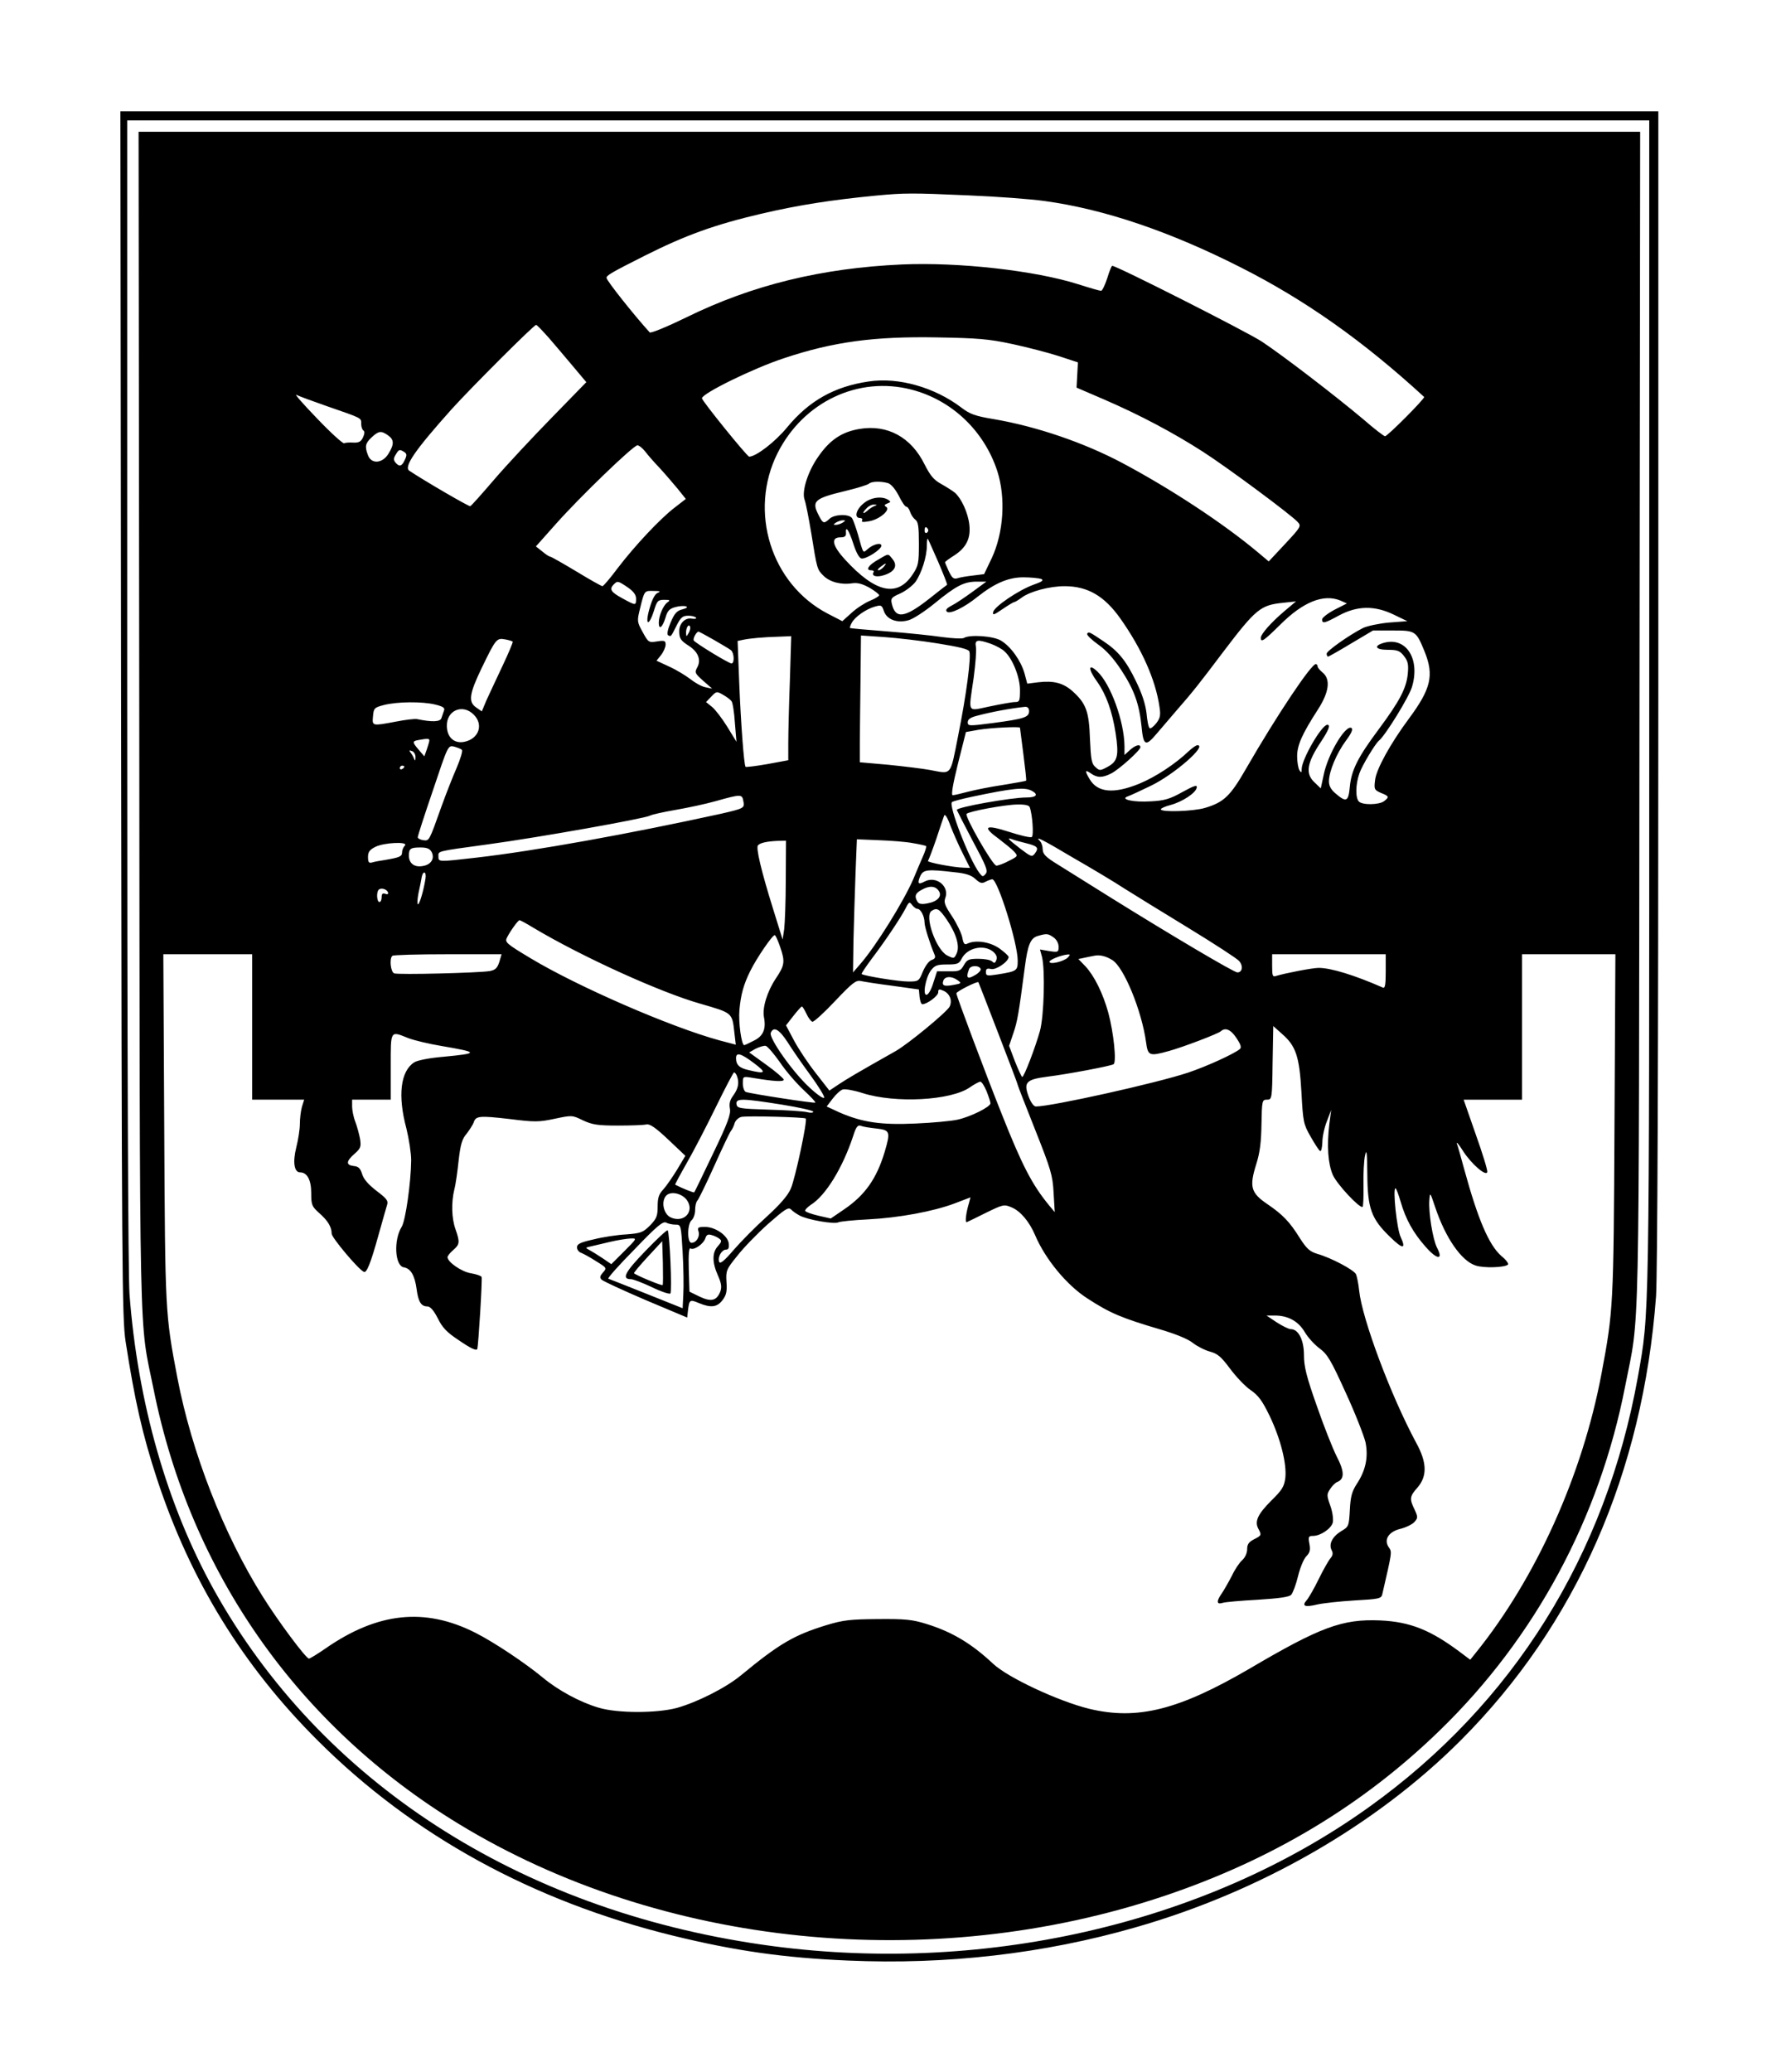 <?xml version="1.0" standalone="no"?>
<!DOCTYPE svg PUBLIC "-//W3C//DTD SVG 20010904//EN"
 "http://www.w3.org/TR/2001/REC-SVG-20010904/DTD/svg10.dtd">
<svg version="1.0" xmlns="http://www.w3.org/2000/svg"
 width="784pt" height="912pt" viewBox="0 0 784 912"
 preserveAspectRatio="xMidYMid meet">

<g transform="translate(0,912) scale(0.1,-0.1)"
fill="#000000" stroke="none">
<path d="M533 5978 c3 -2436 4 -2662 20 -2763 40 -258 74 -409 138 -604 147
-447 378 -823 708 -1152 419 -418 946 -707 1566 -859 270 -66 484 -97 768
-109 434 -19 862 30 1265 146 550 157 1059 450 1432 823 508 509 802 1176 860
1955 6 92 10 1016 10 2678 l0 2537 -3385 0 -3385 0 3 -2652z m6727 45 c0
-2758 1 -2674 -50 -2963 -141 -785 -549 -1439 -1183 -1893 -723 -519 -1717
-744 -2672 -606 -1074 155 -1944 718 -2414 1563 -206 372 -335 823 -371 1301
-6 92 -10 1008 -10 2653 l0 2512 3350 0 3350 0 0 -2567z"/>
<path d="M613 5948 c3 -2852 -2 -2621 63 -2942 162 -808 636 -1483 1344 -1914
890 -542 2078 -663 3110 -315 471 159 871 399 1209 728 419 407 702 933 815
1514 65 331 60 96 63 2939 l3 2582 -3305 0 -3305 0 3 -2592z m3652 2312 c121
-5 272 -16 335 -25 262 -36 550 -134 860 -291 285 -144 540 -324 809 -571 6
-5 -161 -173 -172 -173 -5 0 -48 33 -95 74 -120 101 -350 278 -448 343 -66 43
-638 333 -658 333 -3 0 -13 -25 -22 -55 -10 -30 -22 -55 -27 -55 -6 0 -51 13
-101 29 -189 60 -525 98 -776 87 -353 -16 -658 -90 -949 -233 -84 -41 -157
-71 -161 -66 -69 76 -190 228 -190 240 0 11 20 23 169 98 177 89 306 136 511
184 167 39 310 61 505 80 126 12 162 12 410 1z m-1849 -627 c27 -31 75 -88
107 -126 l58 -69 -153 -157 c-84 -86 -198 -208 -252 -271 -54 -63 -101 -116
-106 -118 -6 -2 -199 110 -268 156 -26 17 24 90 187 272 88 97 361 370 371
370 4 0 28 -26 56 -57z m2039 -27 c66 -14 158 -38 205 -53 l85 -28 -3 -56 -3
-55 123 -53 c155 -67 304 -146 433 -229 109 -70 389 -278 417 -309 17 -18 15
-22 -55 -97 l-72 -77 -50 42 c-152 127 -385 280 -596 392 -168 89 -376 160
-563 192 -84 14 -106 22 -144 51 -117 89 -277 135 -408 115 -151 -22 -263 -85
-360 -203 -52 -63 -135 -127 -166 -128 -9 0 -208 246 -208 257 0 21 226 132
360 176 218 73 399 97 675 92 177 -3 229 -7 330 -29z m-442 -201 c177 -46 319
-181 377 -358 38 -118 28 -271 -24 -383 l-34 -71 -48 -6 c-27 -3 -58 -8 -69
-12 -17 -5 -24 1 -38 30 -9 20 -17 38 -17 40 0 3 18 16 40 30 53 34 74 75 67
136 -6 53 -35 115 -63 140 -11 9 -38 26 -61 39 -33 18 -48 37 -73 86 -59 120
-164 177 -287 156 -77 -13 -130 -48 -181 -122 -46 -65 -74 -154 -60 -190 5
-13 18 -79 29 -145 26 -162 26 -161 54 -189 28 -28 78 -41 128 -33 23 3 44 -3
75 -20 23 -14 42 -28 42 -33 0 -4 -18 -15 -40 -24 -22 -9 -58 -32 -81 -53
l-41 -37 -64 33 c-250 130 -350 450 -221 707 114 226 356 340 590 279z m-2573
-73 c156 -54 150 -51 150 -77 0 -13 4 -26 10 -30 6 -3 5 -15 -2 -30 -9 -19
-18 -24 -42 -23 -17 1 -36 0 -41 -3 -6 -2 -60 47 -120 110 -61 63 -101 109
-90 103 12 -6 72 -28 135 -50z m268 -128 c27 -19 28 -39 2 -81 -26 -43 -75
-47 -90 -7 -15 39 -12 53 16 79 31 29 42 30 72 9z m1132 -71 c12 -16 40 -48
64 -73 23 -25 58 -66 79 -91 l36 -45 -49 -38 c-63 -48 -175 -167 -252 -268
-32 -43 -62 -78 -66 -78 -4 0 -56 29 -115 65 -60 36 -111 65 -115 65 -4 0 -20
10 -35 23 l-28 22 89 100 c104 117 340 345 358 345 7 0 22 -12 34 -27z m-1061
-2 c12 -8 13 -14 3 -35 -13 -29 -24 -32 -41 -12 -9 11 -9 19 1 35 14 24 17 24
37 12z m2129 -137 c14 -4 32 -25 48 -55 13 -27 28 -49 33 -49 6 0 13 -10 17
-22 4 -13 14 -28 23 -35 13 -9 16 -31 16 -105 0 -87 -2 -98 -28 -137 -67 -101
-163 -80 -296 65 -58 63 -65 99 -21 99 18 0 25 5 24 18 -3 37 13 14 32 -45 12
-38 26 -64 36 -66 20 -4 87 39 88 56 0 16 -37 7 -62 -16 -20 -17 -17 -21 -42
68 -9 30 -20 61 -25 69 -13 20 -77 18 -99 -2 -25 -23 -29 -22 -47 13 -34 65
-22 76 120 110 50 12 94 26 100 31 10 10 49 12 83 3z m-198 -174 c-8 -5 -22
-10 -30 -10 -13 0 -13 1 0 10 8 5 22 10 30 10 13 0 13 -1 0 -10z m375 -29 c3
-5 1 -12 -5 -16 -5 -3 -10 1 -10 9 0 18 6 21 15 7z m45 -144 c23 -54 41 -99
39 -101 -2 -1 -37 -28 -77 -60 -109 -86 -150 -92 -166 -24 -6 24 -2 29 37 46
24 11 54 34 67 51 27 39 50 111 50 159 0 20 2 33 4 31 2 -2 22 -48 46 -102z
m453 -75 c13 -6 5 -12 -32 -25 -65 -23 -175 -97 -179 -121 -3 -15 3 -13 41 13
25 17 48 31 52 31 3 0 18 9 33 20 36 27 123 50 188 50 102 0 176 -43 247 -144
93 -132 154 -268 171 -387 6 -37 3 -50 -14 -72 -12 -15 -25 -25 -29 -22 -5 2
-11 32 -14 66 -5 41 -20 87 -47 142 -43 89 -77 131 -143 175 -61 41 -65 43
-71 33 -4 -5 18 -26 47 -47 36 -25 69 -62 102 -112 58 -88 80 -151 90 -249 8
-86 18 -90 66 -33 19 22 59 69 89 104 70 80 97 114 204 256 145 191 165 207
265 217 l56 6 -50 -42 c-60 -51 -104 -101 -105 -118 0 -23 14 -13 85 57 101
101 191 137 265 107 l29 -13 -55 -28 c-30 -16 -54 -35 -54 -42 0 -20 10 -18
74 17 80 43 156 45 241 4 l60 -29 -80 -6 c-44 -4 -96 -15 -115 -24 -61 -31
-160 -101 -160 -113 0 -7 3 -13 6 -13 3 0 49 26 102 58 l96 57 88 0 c100 0
102 -2 140 -95 41 -103 27 -162 -70 -293 -81 -109 -144 -223 -149 -271 -5 -40
-3 -43 26 -56 36 -14 37 -18 14 -36 -22 -17 -95 -18 -111 -2 -16 16 -15 76 2
124 12 35 70 131 86 144 27 21 134 194 146 238 36 122 -26 219 -123 193 -48
-13 -39 -31 15 -31 43 0 54 -4 72 -27 18 -23 21 -37 17 -80 -7 -64 -36 -119
-128 -243 -91 -122 -120 -179 -127 -252 -6 -66 -15 -71 -61 -32 -22 18 -31 35
-31 55 0 43 33 122 74 178 25 33 33 52 25 57 -26 15 -104 -116 -122 -206 l-13
-60 -27 26 c-42 39 -35 85 29 181 33 50 42 73 27 73 -25 0 -113 -152 -113
-195 0 -17 -2 -17 -10 -5 -5 8 -10 36 -10 61 0 49 21 97 92 207 49 76 56 133
20 162 -13 11 -22 22 -22 27 1 4 -3 9 -7 10 -18 6 -174 -228 -306 -457 -71
-124 -99 -151 -183 -176 -50 -15 -194 -20 -194 -6 0 4 19 13 43 19 52 14 111
53 115 76 3 14 -10 10 -63 -19 -55 -31 -80 -38 -139 -41 -76 -5 -139 9 -101
22 11 4 57 25 102 47 103 50 249 178 204 178 -6 0 -23 -12 -38 -26 -60 -57
-145 -113 -217 -143 -112 -46 -184 -40 -219 19 -23 38 -21 44 5 26 28 -20 51
-20 90 0 35 18 128 102 128 115 0 16 -23 9 -47 -13 l-23 -21 0 39 c-1 107 -60
272 -119 328 -42 40 -42 11 -1 -45 39 -55 66 -129 81 -226 15 -99 9 -124 -35
-148 -33 -18 -36 -18 -54 -1 -17 14 -20 34 -24 124 -4 121 -17 156 -77 210
-41 36 -82 47 -151 39 l-48 -6 -12 45 c-16 56 -60 118 -103 144 -33 21 -139
28 -164 12 -7 -4 -50 -2 -95 4 -46 7 -155 18 -243 25 -88 7 -161 13 -163 15
-2 1 1 11 7 22 14 27 63 61 102 72 28 8 31 7 40 -20 13 -37 58 -54 108 -40 20
5 72 39 116 75 94 77 129 95 185 95 l42 0 -60 -44 c-33 -24 -74 -52 -92 -61
-23 -12 -29 -20 -22 -27 13 -13 77 18 136 66 75 59 135 85 201 85 33 0 68 -4
78 -7z m-1820 -37 c26 -18 37 -33 37 -50 0 -31 -1 -31 -61 2 -50 27 -58 40
-37 61 16 16 18 16 61 -13z m133 -24 c-13 -5 -25 -28 -37 -70 -21 -74 -3 -81
20 -8 13 42 17 47 45 47 26 0 28 -2 13 -12 -18 -14 -37 -59 -37 -89 0 -33 16
-21 29 21 9 32 18 41 44 48 18 5 39 6 47 3 9 -3 3 -8 -16 -13 -25 -6 -35 -18
-52 -58 -13 -31 -17 -52 -11 -56 13 -7 12 -8 38 44 18 35 26 42 51 42 16 0 31
-4 34 -9 3 -4 -5 -6 -18 -4 -29 6 -56 -20 -56 -55 0 -33 7 -42 43 -65 40 -26
54 -61 37 -93 -13 -24 -12 -27 25 -60 l40 -35 -29 6 c-17 3 -47 20 -67 36 -21
16 -62 41 -93 55 l-56 26 20 25 c11 14 20 35 20 46 0 17 -5 19 -37 14 -37 -6
-39 -5 -64 41 -25 45 -25 49 -12 102 20 82 19 80 60 79 28 0 33 -2 19 -8z
m135 -178 c-10 -17 -10 -16 -11 3 0 23 13 41 18 25 2 -6 -1 -18 -7 -28z m111
-29 c34 -20 69 -40 76 -46 14 -12 16 -58 2 -58 -12 0 -158 89 -166 101 -5 8
12 39 21 39 2 0 32 -16 67 -36z m335 -181 c-4 -108 -7 -231 -7 -273 l0 -76
-92 -17 c-51 -9 -94 -14 -96 -12 -7 7 -21 195 -28 372 l-7 182 24 5 c27 6 88
12 163 14 l49 2 -6 -197z m651 165 c93 -15 135 -25 139 -35 9 -23 -13 -191
-49 -370 -36 -182 -27 -170 -124 -152 -32 6 -115 16 -184 23 l-125 11 0 88 c0
48 2 173 3 278 l2 192 103 -7 c56 -4 162 -16 235 -28z m-1871 8 c2 -2 -18 -50
-45 -107 -27 -57 -59 -126 -71 -152 l-20 -48 -26 18 c-34 24 -29 60 25 172 62
128 66 134 103 127 17 -3 32 -8 34 -10z m2106 -10 c21 -8 48 -22 59 -33 35
-31 68 -113 68 -170 0 -48 -2 -53 -22 -53 -13 0 -62 -9 -110 -19 -103 -21 -95
-35 -72 125 8 60 13 121 10 137 -6 32 7 34 67 13z m-1143 -252 c5 -5 12 -48
15 -95 l7 -84 -41 67 c-23 37 -53 76 -67 87 l-26 21 23 24 c23 24 24 24 52 8
16 -9 33 -22 37 -28z m-1304 -15 c36 -9 44 -15 38 -28 -3 -9 -8 -23 -11 -32
-5 -16 -40 -18 -107 -4 -10 2 -52 -3 -93 -11 -106 -20 -105 -20 -101 24 3 35
6 38 48 49 59 15 169 16 226 2z m2614 -29 c0 -27 -22 -34 -157 -52 -107 -14
-113 -14 -113 3 0 13 12 21 38 28 67 18 155 34 215 40 11 0 17 -6 17 -19z
m-2445 -15 c45 -44 23 -107 -41 -120 -44 -9 -76 19 -77 69 -2 69 69 100 118
51z m2405 -58 c0 -2 7 -54 15 -117 8 -62 14 -115 12 -116 -2 -2 -48 -10 -103
-19 -54 -8 -124 -22 -154 -30 -30 -8 -60 -15 -66 -15 -8 0 1 50 23 139 l35
139 56 10 c55 9 182 15 182 9z m-2600 -56 c0 -4 -5 -22 -11 -39 l-11 -31 -24
28 c-30 35 -30 39 -1 44 39 7 47 7 47 -2z m143 -41 c5 -4 -6 -40 -23 -80 -17
-39 -47 -115 -66 -168 -56 -157 -54 -153 -81 -150 -13 2 -24 8 -24 13 0 6 30
99 67 207 66 197 66 198 93 192 14 -4 30 -10 34 -14z m-204 -34 c0 -14 -2 -16
-6 -6 -3 8 -10 21 -16 28 -7 9 -6 11 7 6 9 -3 16 -16 15 -28z m-49 -40 c0 -3
-4 -8 -10 -11 -5 -3 -10 -1 -10 4 0 6 5 11 10 11 6 0 10 -2 10 -4z m2761 -106
c32 -17 22 -30 -23 -30 -66 0 -309 -43 -306 -55 2 -5 34 -68 71 -138 58 -108
67 -130 56 -143 -12 -14 -14 -14 -27 3 -45 58 -139 302 -121 313 6 4 45 14 87
23 180 38 231 43 263 27z m-1269 -45 c7 -32 4 -33 -100 -57 -402 -88 -815
-163 -1077 -193 -166 -19 -165 -19 -165 5 0 25 -14 22 220 54 221 30 687 113
711 126 9 5 59 16 111 25 52 9 133 26 179 39 110 31 116 31 121 1z m1261 -28
c12 -33 18 -125 9 -131 -6 -4 -52 7 -101 23 -106 34 -119 23 -43 -32 26 -20
56 -44 66 -55 18 -20 17 -21 -23 -41 -22 -12 -47 -21 -55 -21 -16 0 -141 218
-131 228 11 11 166 40 221 41 35 1 54 -3 57 -12z m-294 -205 l31 -62 -27 1
c-46 1 -165 24 -158 30 3 4 19 46 36 95 16 49 32 96 35 104 4 9 15 -8 28 -45
13 -33 37 -88 55 -123z m-220 47 c30 -5 56 -11 58 -13 2 -2 -4 -23 -15 -47
-10 -24 -30 -69 -42 -99 -42 -97 -164 -294 -233 -373 l-32 -37 2 142 c2 79 6
211 9 293 l6 151 96 -4 c54 -2 121 -7 151 -13z m497 0 c52 -13 58 -20 40 -45
-13 -17 -16 -16 -65 21 -53 41 -62 51 -35 41 9 -4 36 -11 60 -17z m211 -66
c82 -47 182 -107 223 -134 41 -26 168 -104 281 -173 113 -69 213 -134 223
-145 20 -22 15 -51 -7 -51 -15 0 -292 164 -557 329 -91 57 -195 122 -232 145
-54 33 -67 46 -68 67 0 14 -5 30 -12 37 -25 25 6 10 149 -75z m-1268 -95 c0
-95 -4 -193 -7 -218 l-7 -45 -42 135 c-52 167 -77 271 -66 280 11 11 41 17 86
19 l37 1 -1 -172z m-1677 150 c-7 -7 -12 -20 -12 -29 0 -19 -11 -23 -75 -34
-22 -3 -48 -8 -57 -11 -14 -4 -18 1 -18 24 0 22 7 32 33 45 39 19 148 24 129
5z m118 -28 c15 -29 -3 -57 -41 -62 -36 -6 -59 13 -59 46 0 31 7 36 51 36 28
0 41 -5 49 -20z m2302 -89 c50 -5 74 -13 92 -30 20 -18 28 -21 44 -12 12 6 25
11 30 11 24 0 112 -281 112 -358 0 -45 -3 -47 -90 -61 -45 -7 -50 -6 -50 11 0
14 5 17 23 13 22 -5 77 33 77 53 0 5 -19 22 -41 38 -42 29 -104 38 -140 21
-13 -7 -18 -1 -23 27 -4 19 -24 61 -45 93 -31 46 -37 61 -30 80 20 52 -40 100
-91 73 -28 -15 -33 -9 -19 24 14 29 30 31 151 17z m-2329 -28 c-8 -52 -26
-113 -33 -113 -4 0 -3 21 2 48 6 26 12 57 14 70 6 32 22 27 17 -5z m2260 -55
c15 -23 -6 -46 -50 -54 -25 -5 -38 -3 -44 7 -15 24 -10 38 19 53 33 19 61 17
75 -6z m-2425 -6 c2 -7 -2 -10 -12 -6 -12 4 -16 0 -16 -15 0 -12 -4 -21 -10
-21 -11 0 -14 43 -3 54 10 10 36 3 41 -12z m2330 -72 c15 0 32 -33 32 -62 1
-20 23 -90 44 -140 5 -11 2 -18 -12 -23 -12 -3 -28 -25 -39 -50 -18 -44 -19
-45 -65 -45 -43 0 -196 25 -205 33 -2 2 19 33 45 68 57 75 127 179 149 222 14
28 17 29 28 14 7 -9 17 -17 23 -17z m130 -48 c42 -62 58 -117 43 -149 -11 -23
-12 -23 -42 -8 -49 26 -101 175 -68 196 24 15 33 10 67 -39z m-1819 -36 c213
-127 558 -284 735 -334 141 -41 139 -38 149 -129 l6 -51 -72 19 c-216 59 -622
236 -829 360 -110 66 -117 72 -106 93 16 31 49 76 55 76 3 0 31 -15 62 -34z
m1085 -83 c23 -66 20 -82 -19 -140 -38 -57 -60 -129 -52 -170 10 -52 -3 -83
-44 -103 -21 -11 -40 -20 -43 -20 -12 0 -26 102 -21 155 6 67 18 111 47 170
29 59 101 164 109 159 4 -2 14 -25 23 -51z m1204 41 c13 -9 22 -26 22 -41 0
-24 -2 -25 -41 -19 l-41 7 9 -33 c14 -58 9 -258 -9 -325 -20 -72 -70 -203 -78
-203 -3 0 -17 31 -32 68 l-26 69 19 56 c18 53 23 83 50 288 13 101 25 131 59
140 38 11 44 10 68 -7z m-267 -62 c15 -13 20 -25 15 -37 -5 -14 -9 -16 -18 -7
-7 7 -34 12 -60 12 -43 0 -51 -3 -65 -28 -14 -25 -21 -28 -67 -27 l-51 0 -16
-49 c-8 -28 -21 -52 -29 -54 -20 -7 -6 75 18 107 17 22 27 26 71 26 45 0 53 3
64 25 24 48 96 65 138 32z m-3261 -332 l0 -320 114 0 115 0 -10 -32 c-5 -18
-9 -52 -9 -75 0 -23 -7 -69 -16 -104 -16 -64 -9 -109 17 -109 31 0 49 -33 49
-91 0 -52 3 -59 34 -87 39 -34 56 -62 56 -92 0 -17 118 -158 142 -168 12 -6
30 39 63 158 18 63 35 125 39 137 6 18 -2 28 -47 62 -36 28 -57 52 -63 74 -8
25 -16 33 -37 35 -35 4 -34 21 4 54 27 24 29 31 24 65 -4 21 -13 55 -21 76 -8
20 -14 51 -14 67 l0 30 85 0 85 0 0 145 c0 163 -3 158 77 126 26 -10 93 -26
148 -35 163 -28 164 -32 9 -47 -62 -5 -118 -16 -131 -25 -60 -39 -73 -146 -34
-291 11 -45 21 -108 21 -140 -1 -98 -25 -267 -42 -293 -36 -58 -30 -172 10
-178 30 -5 48 -36 56 -96 7 -55 20 -76 47 -76 13 0 28 -17 46 -52 20 -41 40
-62 90 -95 55 -38 81 -50 84 -40 5 15 23 310 19 317 -3 5 -24 12 -47 16 -40 6
-103 49 -103 71 0 5 11 19 25 31 29 25 30 35 10 92 -17 48 -19 117 -5 175 6
22 14 80 19 128 8 70 15 94 35 117 13 17 27 39 31 49 9 30 25 31 157 16 111
-14 130 -14 200 1 76 16 77 16 124 -7 41 -19 64 -23 154 -23 58 0 114 2 126 5
15 3 41 -15 96 -67 l75 -71 -37 -62 c-21 -34 -48 -73 -61 -87 -19 -20 -24 -37
-24 -74 0 -42 -5 -54 -33 -83 -31 -31 -40 -35 -105 -40 -40 -2 -105 -12 -144
-22 -58 -13 -73 -20 -73 -35 0 -10 8 -21 18 -24 10 -4 40 -20 66 -37 47 -29
48 -30 30 -50 -13 -15 -15 -22 -6 -31 7 -7 94 -47 194 -90 l183 -77 3 27 c6
52 8 54 48 37 53 -22 80 -19 104 12 17 22 21 38 18 80 -3 50 -1 56 47 115 27
35 88 98 136 141 74 65 89 75 101 64 7 -8 25 -20 38 -27 35 -19 152 -39 170
-30 8 4 67 10 130 13 137 7 289 35 384 71 l68 26 -6 -23 c-14 -46 -19 -90 -10
-86 5 2 44 21 86 42 74 36 78 37 111 23 39 -16 78 -63 103 -121 44 -105 139
-221 231 -280 100 -65 150 -86 323 -137 64 -19 119 -41 140 -58 19 -15 54 -33
77 -39 33 -9 49 -23 87 -74 26 -35 66 -78 91 -95 35 -24 52 -48 84 -114 48
-100 76 -211 69 -273 -5 -38 -14 -53 -62 -100 -59 -59 -74 -91 -57 -123 15
-28 15 -30 -19 -47 -23 -12 -30 -22 -30 -44 0 -16 -9 -36 -21 -47 -12 -10 -33
-41 -46 -69 -14 -27 -34 -62 -44 -77 -25 -35 -24 -51 2 -43 11 4 81 10 155 14
95 6 139 12 148 22 7 8 21 44 30 82 9 37 25 76 37 88 15 15 18 27 13 54 -6 31
-4 35 16 35 33 0 80 32 87 59 3 14 -1 47 -11 74 -16 45 -16 50 -1 73 9 14 23
28 31 31 33 13 33 46 -2 113 -18 36 -58 137 -88 224 -45 127 -56 172 -56 222
0 66 -24 114 -58 114 -9 0 -37 14 -62 30 l-45 30 36 0 c59 0 104 -25 132 -72
14 -24 43 -56 66 -73 35 -26 50 -52 115 -195 42 -91 80 -189 87 -218 13 -65 1
-124 -39 -184 -21 -33 -27 -55 -30 -114 -4 -71 -5 -74 -38 -93 -39 -24 -56
-57 -42 -84 7 -13 5 -23 -5 -35 -8 -9 -32 -51 -52 -92 -20 -41 -44 -83 -53
-93 -23 -26 -8 -32 46 -19 26 6 100 14 165 18 108 6 118 8 122 28 43 186 43
185 29 205 -24 34 -2 69 50 82 25 6 53 20 62 30 16 18 16 22 1 55 -23 47 -22
58 13 97 43 50 42 110 -6 197 -112 208 -238 545 -251 670 -3 30 -10 63 -14 72
-10 19 -107 71 -169 89 -34 10 -48 23 -77 68 -46 74 -76 105 -145 152 -72 49
-79 76 -48 175 16 50 22 98 23 176 2 104 3 108 24 108 22 0 23 2 25 162 l3
162 39 -35 c61 -53 76 -99 85 -257 7 -130 9 -140 40 -194 18 -32 37 -61 42
-64 5 -3 9 14 10 38 0 24 9 66 20 93 l19 50 -8 -60 c-12 -99 -6 -177 15 -226
18 -41 117 -147 131 -141 3 1 5 44 4 95 -1 50 2 110 7 132 7 31 9 12 10 -85 1
-149 18 -195 100 -274 56 -55 72 -55 47 -1 -17 34 -36 215 -23 215 3 0 13 -26
22 -57 23 -80 56 -139 111 -201 50 -57 79 -59 50 -4 -19 37 -38 156 -34 209 3
38 3 37 26 -31 45 -134 115 -236 178 -256 36 -12 128 -9 142 4 4 5 -9 22 -30
39 -54 48 -102 160 -162 379 -15 54 -29 106 -33 115 -3 10 10 -5 28 -34 37
-57 102 -113 106 -91 2 7 -21 82 -51 166 l-53 152 128 0 129 0 0 320 0 320
206 0 205 0 -4 -752 c-4 -798 -5 -816 -57 -1093 -84 -448 -289 -902 -554
-1230 l-24 -30 -44 33 c-131 98 -220 134 -353 140 -166 7 -263 -29 -574 -212
-312 -182 -494 -228 -706 -177 -135 33 -358 137 -423 198 -95 89 -180 140
-292 175 -64 20 -95 23 -215 22 -121 -1 -152 -4 -228 -27 -142 -44 -205 -80
-377 -222 -66 -54 -191 -117 -280 -142 -89 -24 -263 -24 -345 1 -82 24 -179
77 -245 132 -80 66 -215 156 -298 198 -222 112 -430 90 -660 -70 -35 -24 -67
-44 -72 -44 -13 0 -136 165 -204 274 -172 274 -312 633 -375 961 -54 283 -54
289 -58 1103 l-4 762 195 0 196 0 0 -320z m1088 286 c-9 -27 -17 -35 -42 -40
-46 -8 -403 -17 -421 -10 -15 6 -22 64 -8 77 3 4 113 7 244 7 l237 0 -10 -34z
m2502 19 c-18 -17 -80 -32 -80 -18 0 9 50 29 80 32 12 1 12 -1 0 -14z m197
-11 c51 -32 129 -223 148 -361 8 -60 14 -63 100 -39 62 17 217 76 229 87 20
18 44 8 69 -30 20 -30 23 -42 14 -49 -28 -22 -144 -75 -227 -103 -138 -46
-601 -149 -670 -149 -9 0 -22 17 -32 44 -23 62 -11 75 81 87 90 11 280 47 293
55 14 9 0 141 -23 226 -24 87 -62 163 -101 205 l-31 32 24 5 c13 3 33 7 44 9
25 6 54 -1 82 -19z m1203 -50 c0 -57 -3 -75 -12 -71 -125 55 -229 87 -283 87
-28 0 -146 -23 -186 -35 -17 -6 -19 -1 -19 44 l0 51 250 0 250 0 0 -76z
m-1783 11 c2 -6 -10 -19 -27 -28 -32 -19 -39 -11 -24 28 7 17 45 17 51 0z
m-102 -49 c19 -13 17 -15 -18 -21 -42 -8 -52 -3 -44 20 8 19 37 19 62 1z
m-285 -25 l115 -16 3 -33 c2 -17 7 -32 12 -32 21 0 70 37 70 52 0 15 4 16 24
7 28 -13 39 -44 26 -70 -14 -25 -181 -163 -237 -195 -177 -100 -212 -121 -250
-146 l-42 -28 -60 77 c-34 43 -77 108 -96 144 l-35 66 32 41 c18 23 35 42 38
42 3 0 12 -15 20 -32 8 -18 20 -33 26 -35 6 -2 51 39 100 91 77 81 92 93 114
88 14 -3 77 -13 140 -21z m464 -208 c47 -122 86 -224 86 -228 0 -3 35 -92 77
-198 69 -174 77 -200 81 -277 l5 -85 -25 30 c-74 90 -118 174 -208 401 -70
175 -200 521 -200 532 0 8 91 54 97 49 1 -1 40 -102 87 -224z m-927 -40 c20
-32 65 -97 101 -146 35 -48 62 -92 60 -98 -2 -7 -32 14 -65 45 -73 67 -179
217 -170 240 12 30 37 16 74 -41z m-34 -88 c26 -39 73 -93 104 -122 31 -29 55
-54 52 -56 -4 -4 -284 39 -306 47 -7 3 -13 20 -13 37 0 32 0 32 43 25 96 -16
137 -18 137 -8 0 5 -34 35 -76 65 l-76 55 28 16 c16 8 36 14 44 13 8 -1 36
-34 63 -72z m-113 -5 c56 -42 51 -48 -24 -30 -41 9 -56 23 -56 53 0 27 22 21
80 -23z m-76 -56 c11 -29 6 -54 -15 -84 -16 -21 -20 -37 -16 -59 5 -24 -9 -63
-74 -198 -44 -92 -81 -169 -83 -171 -3 -2 -54 18 -84 34 -1 1 22 44 51 95 30
52 87 162 128 246 41 84 77 152 80 153 4 0 10 -7 13 -16z m1099 -67 c9 -23 17
-47 17 -53 0 -16 -89 -60 -145 -72 -27 -6 -111 -14 -185 -17 -151 -7 -234 5
-335 49 l-56 26 26 34 c15 20 35 38 45 41 11 3 50 -4 87 -16 144 -46 388 -33
472 25 20 14 41 25 46 25 6 1 18 -18 28 -42z m-900 -59 c75 -12 137 -26 137
-31 0 -5 -12 -6 -27 -2 -16 4 -91 9 -168 11 -130 4 -140 6 -143 24 -4 27 25
26 201 -2z m104 -61 c8 -9 -46 -263 -66 -309 -13 -30 -47 -69 -106 -123 -49
-44 -114 -110 -146 -147 -41 -48 -59 -62 -63 -52 -8 21 11 54 30 54 11 0 14 8
12 27 -4 35 -59 73 -105 73 -30 0 -34 -3 -28 -20 7 -23 -10 -50 -31 -50 -20 0
-19 84 1 100 8 7 15 27 15 44 0 18 4 36 10 42 5 5 39 74 74 152 35 78 68 148
74 155 5 6 13 22 16 34 4 12 17 24 29 27 26 6 277 -1 284 -7z m311 -44 c60 -7
63 -13 36 -104 -35 -116 -86 -189 -177 -251 l-60 -41 -53 12 c-30 7 -56 16
-59 21 -3 4 8 16 24 27 66 41 140 163 186 301 13 42 21 52 34 47 9 -4 40 -9
69 -12z m-835 -314 c37 -51 -13 -104 -71 -77 -31 15 -42 68 -21 94 19 23 69
13 92 -17z m-50 -109 c25 0 25 -1 32 -122 4 -68 5 -151 3 -184 l-3 -62 -160
64 c-88 35 -163 65 -167 66 -5 2 47 60 115 129 97 101 125 125 139 118 9 -5
28 -9 41 -9z m195 -63 c10 -8 8 -14 -8 -32 -25 -27 -26 -70 0 -128 15 -34 18
-51 11 -71 -16 -41 -40 -47 -91 -23 l-45 22 -3 98 c-2 69 1 97 8 92 15 -9 57
20 65 45 5 16 12 19 28 14 12 -3 28 -11 35 -17z m-420 -54 l-57 -57 -38 26
c-21 14 -47 30 -58 36 -19 10 -19 11 5 16 14 3 52 12 85 20 33 8 73 14 90 15
30 1 30 1 -27 -56z"/>
<path d="M3801 6904 c-33 -27 -42 -64 -15 -64 8 0 12 -5 9 -11 -5 -7 5 -8 32
-3 45 8 95 51 74 63 -10 6 -8 10 5 15 16 6 16 8 4 16 -28 18 -78 11 -109 -16z
m49 -11 c-8 -3 -23 -12 -32 -21 -22 -19 -24 -9 -2 12 8 9 23 16 32 15 14 0 14
-2 2 -6z"/>
<path d="M3866 6657 c-43 -24 -58 -47 -31 -47 9 0 14 -4 10 -9 -10 -17 15 -23
48 -12 46 15 59 41 37 69 -22 27 -16 27 -64 -1z m24 -32 c-7 -8 -17 -15 -23
-15 -6 0 -2 7 9 15 25 19 30 19 14 0z"/>
<path d="M2841 3614 c-90 -93 -106 -124 -64 -124 10 0 52 -16 92 -35 41 -20
78 -32 82 -28 8 9 -3 269 -12 278 -3 3 -47 -38 -98 -91z m76 -150 c-4 -4 -117
43 -126 52 -2 2 25 34 60 72 l64 69 3 -95 c1 -52 1 -96 -1 -98z"/>
</g>
</svg>
